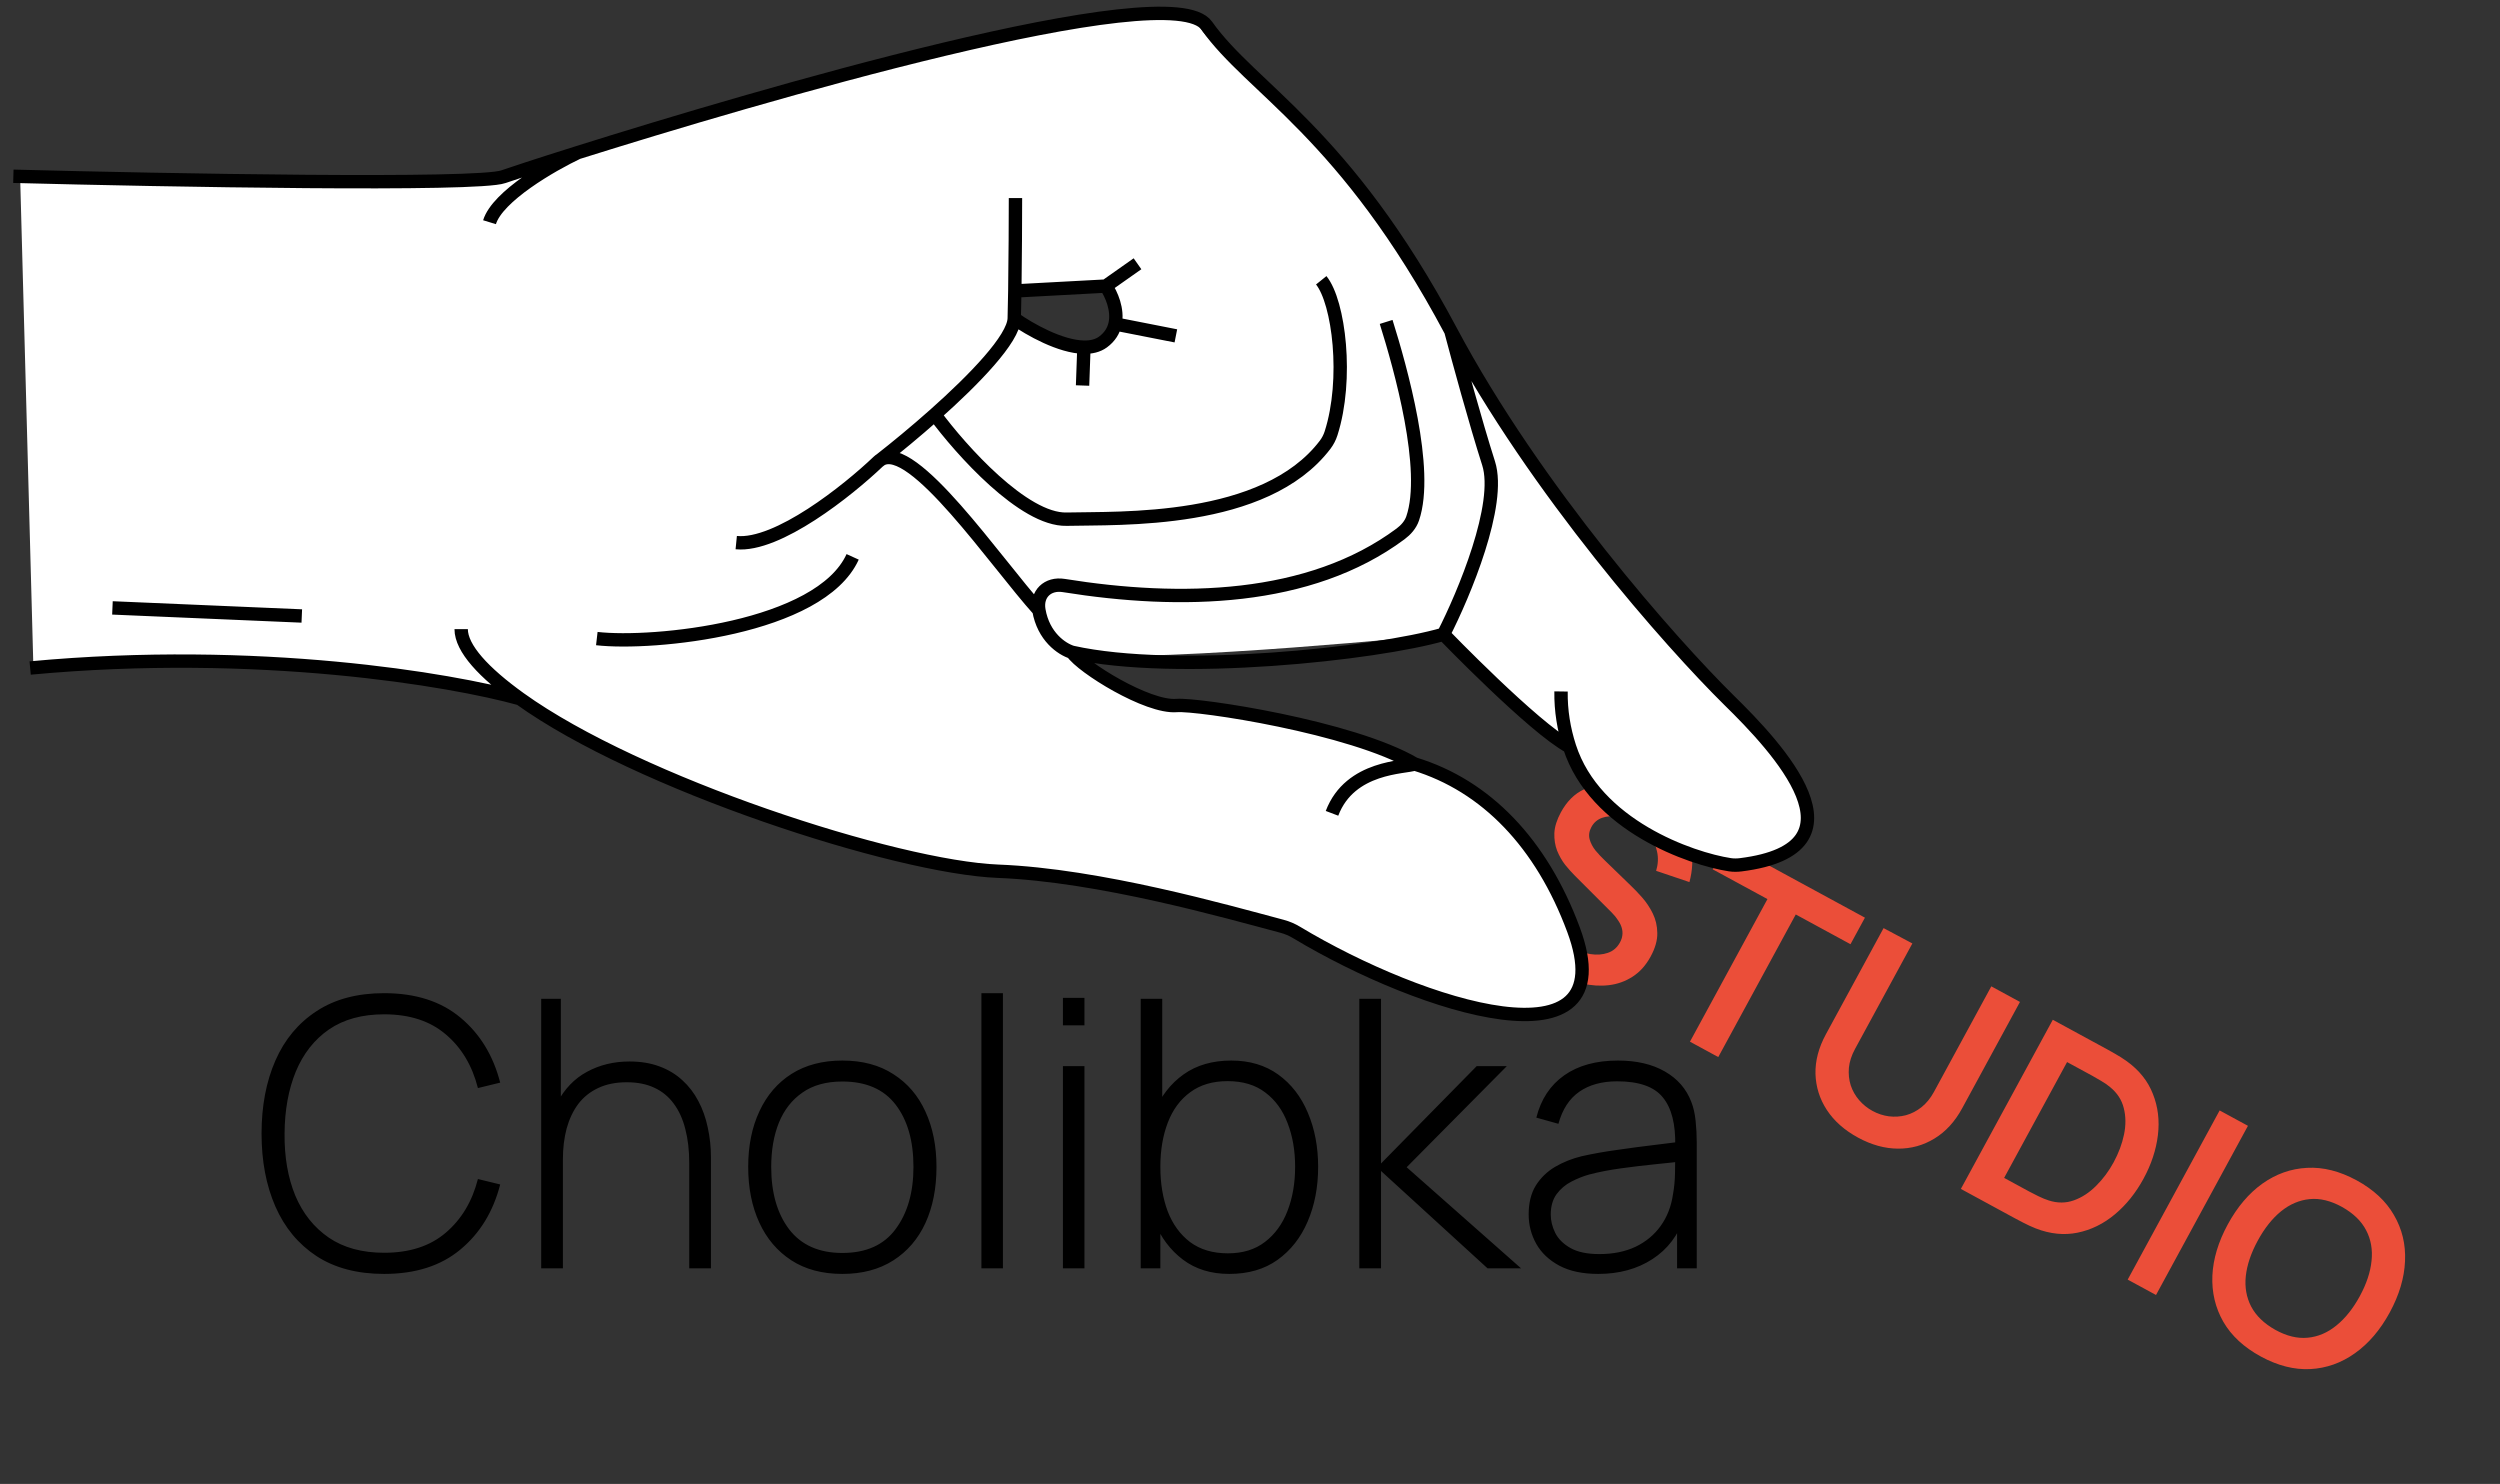 <svg width="187" height="111" viewBox="0 0 187 111" fill="none" xmlns="http://www.w3.org/2000/svg">
<rect x="0" y="0" width="187" height="111" fill="#333333" stroke="none"/>
<path d="M116.359 72.798C115.434 72.295 114.687 71.68 114.118 70.954C113.555 70.23 113.196 69.439 113.04 68.581C112.893 67.72 112.98 66.841 113.3 65.945L115.678 66.805C115.458 67.657 115.527 68.445 115.884 69.17C116.247 69.899 116.809 70.47 117.57 70.884C118.021 71.129 118.484 71.289 118.959 71.365C119.433 71.441 119.867 71.411 120.26 71.275C120.658 71.143 120.964 70.88 121.177 70.488C121.272 70.312 121.331 70.135 121.352 69.957C121.376 69.773 121.361 69.59 121.308 69.409C121.26 69.232 121.171 69.047 121.04 68.854C120.919 68.659 120.76 68.463 120.564 68.265L117.821 65.522C117.584 65.288 117.338 65.014 117.084 64.701C116.838 64.385 116.634 64.028 116.471 63.628C116.318 63.226 116.25 62.787 116.266 62.31C116.291 61.831 116.455 61.313 116.757 60.756C117.2 59.942 117.776 59.371 118.485 59.043C119.203 58.713 119.986 58.599 120.833 58.703C121.685 58.81 122.537 59.098 123.389 59.569C124.253 60.046 124.945 60.616 125.465 61.278C125.989 61.934 126.329 62.662 126.487 63.461C126.645 64.26 126.606 65.099 126.37 65.98L123.879 65.139C124.027 64.643 124.051 64.166 123.95 63.709C123.859 63.25 123.664 62.833 123.367 62.459C123.075 62.088 122.716 61.779 122.289 61.532C121.87 61.297 121.443 61.148 121.006 61.085C120.579 61.02 120.187 61.05 119.831 61.175C119.48 61.303 119.216 61.531 119.038 61.859C118.869 62.169 118.824 62.475 118.903 62.776C118.986 63.071 119.133 63.352 119.344 63.619C119.565 63.883 119.798 64.131 120.044 64.364L121.967 66.228C122.233 66.479 122.521 66.779 122.831 67.13C123.141 67.481 123.407 67.879 123.627 68.325C123.847 68.771 123.96 69.261 123.966 69.796C123.977 70.333 123.811 70.918 123.467 71.551C123.111 72.207 122.66 72.709 122.114 73.057C121.577 73.403 120.988 73.614 120.347 73.69C119.706 73.767 119.042 73.725 118.356 73.564C117.675 73.406 117.009 73.151 116.359 72.798ZM126.409 77.918L132.206 67.251L128.111 65.026L129.19 63.041L139.497 68.642L138.417 70.627L134.323 68.402L128.526 79.069L126.409 77.918ZM138.978 85.091C137.97 84.543 137.194 83.856 136.65 83.029C136.111 82.205 135.827 81.303 135.798 80.324C135.775 79.347 136.036 78.358 136.58 77.357L140.892 69.423L143.045 70.57L138.752 78.469C138.495 78.944 138.343 79.411 138.297 79.872C138.258 80.336 138.304 80.775 138.436 81.188C138.571 81.595 138.781 81.963 139.065 82.292C139.349 82.621 139.681 82.889 140.062 83.096C140.454 83.309 140.863 83.444 141.288 83.501C141.721 83.554 142.146 83.527 142.561 83.419C142.98 83.305 143.37 83.103 143.732 82.814C144.094 82.525 144.402 82.147 144.657 81.678L148.95 73.779L151.093 74.945L146.772 82.896C146.228 83.898 145.537 84.653 144.699 85.161C143.867 85.672 142.956 85.925 141.966 85.918C140.981 85.914 139.985 85.638 138.978 85.091ZM146.673 88.931L153.549 76.279L157.582 78.471C157.687 78.528 157.893 78.644 158.201 78.819C158.514 78.996 158.807 79.182 159.081 79.377C160.013 80.05 160.665 80.867 161.038 81.829C161.42 82.787 161.544 83.815 161.411 84.911C161.278 86.007 160.92 87.091 160.338 88.163C159.755 89.235 159.04 90.125 158.193 90.833C157.345 91.541 156.414 91.998 155.398 92.205C154.392 92.409 153.353 92.304 152.281 91.888C151.975 91.767 151.662 91.624 151.343 91.458C151.023 91.292 150.811 91.18 150.705 91.123L146.673 88.931ZM149.909 88.106L151.789 89.128C151.965 89.224 152.191 89.339 152.467 89.474C152.748 89.612 153.006 89.717 153.239 89.791C153.897 90.004 154.528 90.002 155.132 89.784C155.736 89.566 156.29 89.203 156.794 88.695C157.303 88.191 157.738 87.608 158.097 86.946C158.47 86.26 158.729 85.567 158.876 84.865C159.022 84.163 159.016 83.503 158.858 82.886C158.706 82.272 158.367 81.751 157.842 81.321C157.657 81.16 157.428 81.001 157.156 80.846C156.893 80.688 156.673 80.561 156.498 80.465L154.617 79.443L149.909 88.106ZM159.152 95.714L166.029 83.061L168.146 84.212L161.27 96.865L159.152 95.714ZM169.109 101.467C167.844 100.779 166.91 99.915 166.307 98.874C165.708 97.827 165.434 96.677 165.486 95.422C165.543 94.172 165.927 92.893 166.637 91.587C167.347 90.281 168.211 89.263 169.229 88.534C170.254 87.808 171.366 87.415 172.568 87.355C173.772 87.289 175.007 87.6 176.272 88.287C177.537 88.975 178.47 89.842 179.069 90.889C179.678 91.933 179.954 93.08 179.896 94.331C179.844 95.585 179.463 96.865 178.753 98.172C178.043 99.478 177.176 100.494 176.152 101.22C175.134 101.948 174.019 102.344 172.809 102.407C171.608 102.468 170.375 102.154 169.109 101.467ZM170.193 99.472C171.039 99.939 171.847 100.136 172.616 100.061C173.392 99.989 174.107 99.683 174.764 99.145C175.427 98.61 176.01 97.88 176.513 96.954C177.016 96.029 177.308 95.148 177.391 94.313C177.482 93.475 177.347 92.711 176.986 92.021C176.63 91.335 176.031 90.755 175.188 90.282C174.342 89.814 173.534 89.618 172.765 89.693C171.996 89.768 171.28 90.073 170.617 90.609C169.96 91.147 169.38 91.879 168.878 92.805C168.375 93.73 168.077 94.612 167.986 95.45C167.898 96.282 168.032 97.041 168.387 97.728C168.748 98.417 169.35 98.999 170.193 99.472Z" fill="#EB4E39"/>
<path d="M28.734 95.289C26.727 95.289 25.043 94.846 23.68 93.959C22.317 93.063 21.291 91.826 20.6 90.249C19.91 88.672 19.564 86.852 19.564 84.789C19.564 82.727 19.91 80.906 20.6 79.329C21.291 77.752 22.317 76.52 23.68 75.633C25.043 74.737 26.727 74.289 28.734 74.289C31.077 74.289 32.976 74.896 34.432 76.109C35.898 77.323 36.892 78.947 37.414 80.981L35.748 81.387C35.319 79.698 34.516 78.359 33.34 77.369C32.173 76.371 30.638 75.871 28.734 75.871C27.082 75.871 25.706 76.249 24.604 77.005C23.512 77.761 22.686 78.811 22.126 80.155C21.576 81.499 21.296 83.044 21.286 84.789C21.267 86.534 21.534 88.079 22.084 89.423C22.644 90.758 23.48 91.808 24.59 92.573C25.701 93.329 27.082 93.707 28.734 93.707C30.638 93.707 32.173 93.208 33.34 92.209C34.516 91.21 35.319 89.871 35.748 88.191L37.414 88.597C36.892 90.632 35.898 92.256 34.432 93.469C32.976 94.683 31.077 95.289 28.734 95.289ZM51.555 94.869V87.001C51.555 86.049 51.457 85.2 51.261 84.453C51.074 83.707 50.785 83.072 50.393 82.549C50.01 82.026 49.525 81.63 48.937 81.359C48.358 81.088 47.672 80.953 46.879 80.953C46.058 80.953 45.344 81.098 44.737 81.387C44.14 81.667 43.645 82.064 43.253 82.577C42.87 83.091 42.581 83.702 42.385 84.411C42.198 85.111 42.105 85.876 42.105 86.707L40.831 86.553C40.831 84.92 41.106 83.576 41.657 82.521C42.217 81.457 42.968 80.673 43.911 80.169C44.854 79.656 45.913 79.399 47.089 79.399C47.92 79.399 48.662 79.52 49.315 79.763C49.978 80.006 50.552 80.351 51.037 80.799C51.522 81.238 51.924 81.76 52.241 82.367C52.558 82.965 52.792 83.623 52.941 84.341C53.1 85.06 53.179 85.811 53.179 86.595V94.869H51.555ZM40.481 94.869V74.709H41.951V86.357H42.105V94.869H40.481ZM63.007 95.289C61.505 95.289 60.23 94.948 59.185 94.267C58.14 93.586 57.342 92.643 56.791 91.439C56.24 90.235 55.965 88.849 55.965 87.281C55.965 85.704 56.245 84.318 56.805 83.123C57.365 81.919 58.168 80.986 59.213 80.323C60.268 79.66 61.532 79.329 63.007 79.329C64.51 79.329 65.784 79.67 66.829 80.351C67.884 81.023 68.682 81.957 69.223 83.151C69.774 84.346 70.049 85.722 70.049 87.281C70.049 88.877 69.774 90.277 69.223 91.481C68.672 92.676 67.87 93.609 66.815 94.281C65.76 94.953 64.491 95.289 63.007 95.289ZM63.007 93.721C64.79 93.721 66.12 93.124 66.997 91.929C67.884 90.734 68.327 89.185 68.327 87.281C68.327 85.34 67.884 83.79 66.997 82.633C66.111 81.476 64.781 80.897 63.007 80.897C61.803 80.897 60.809 81.172 60.025 81.723C59.241 82.264 58.653 83.016 58.261 83.977C57.879 84.929 57.687 86.031 57.687 87.281C57.687 89.222 58.135 90.781 59.031 91.957C59.937 93.133 61.262 93.721 63.007 93.721ZM73.409 94.869V74.289H75.019V94.869H73.409ZM79.507 76.697V74.639H81.117V76.697H79.507ZM79.507 94.869V79.749H81.117V94.869H79.507ZM91.947 95.289C90.584 95.289 89.431 94.934 88.489 94.225C87.546 93.516 86.827 92.559 86.333 91.355C85.838 90.151 85.591 88.793 85.591 87.281C85.591 85.76 85.838 84.402 86.333 83.207C86.827 82.003 87.56 81.056 88.531 80.365C89.501 79.674 90.691 79.329 92.101 79.329C93.473 79.329 94.644 79.679 95.615 80.379C96.585 81.079 97.323 82.031 97.827 83.235C98.34 84.439 98.597 85.788 98.597 87.281C98.597 88.793 98.335 90.156 97.813 91.369C97.299 92.573 96.548 93.53 95.559 94.239C94.579 94.939 93.375 95.289 91.947 95.289ZM85.325 94.869V74.709H86.935V83.221H86.795V94.869H85.325ZM91.849 93.749C92.959 93.749 93.883 93.465 94.621 92.895C95.367 92.326 95.927 91.556 96.301 90.585C96.683 89.605 96.875 88.504 96.875 87.281C96.875 86.068 96.688 84.981 96.315 84.019C95.951 83.049 95.395 82.283 94.649 81.723C93.911 81.154 92.969 80.869 91.821 80.869C90.71 80.869 89.781 81.144 89.035 81.695C88.288 82.237 87.728 82.993 87.355 83.963C86.981 84.934 86.795 86.04 86.795 87.281C86.795 88.513 86.977 89.619 87.341 90.599C87.714 91.57 88.274 92.34 89.021 92.909C89.777 93.469 90.719 93.749 91.849 93.749ZM101.676 94.869V74.709H103.3V87.029L110.454 79.749H112.708L105.218 87.309L113.772 94.869H111.266L103.3 87.589V94.869H101.676ZM119.552 95.289C118.385 95.289 117.415 95.084 116.64 94.673C115.875 94.263 115.301 93.721 114.918 93.049C114.535 92.368 114.344 91.63 114.344 90.837C114.344 89.978 114.521 89.26 114.876 88.681C115.24 88.103 115.721 87.636 116.318 87.281C116.925 86.927 117.592 86.66 118.32 86.483C119.151 86.296 120.047 86.138 121.008 86.007C121.969 85.867 122.884 85.746 123.752 85.643C124.629 85.54 125.343 85.452 125.894 85.377L125.306 85.727C125.343 84.094 125.035 82.88 124.382 82.087C123.738 81.284 122.599 80.883 120.966 80.883C119.818 80.883 118.871 81.144 118.124 81.667C117.387 82.18 116.869 82.978 116.57 84.061L114.918 83.599C115.263 82.227 115.959 81.172 117.004 80.435C118.049 79.698 119.389 79.329 121.022 79.329C122.413 79.329 123.579 79.6 124.522 80.141C125.474 80.683 126.137 81.443 126.51 82.423C126.669 82.825 126.776 83.296 126.832 83.837C126.888 84.369 126.916 84.906 126.916 85.447V94.869H125.446V90.893L125.992 91.033C125.535 92.396 124.737 93.446 123.598 94.183C122.459 94.921 121.111 95.289 119.552 95.289ZM119.636 93.805C120.663 93.805 121.563 93.623 122.338 93.259C123.113 92.886 123.738 92.368 124.214 91.705C124.699 91.033 125.007 90.245 125.138 89.339C125.231 88.835 125.283 88.289 125.292 87.701C125.301 87.113 125.306 86.679 125.306 86.399L126.006 86.847C125.399 86.922 124.671 87.001 123.822 87.085C122.982 87.169 122.123 87.272 121.246 87.393C120.369 87.514 119.575 87.668 118.866 87.855C118.427 87.977 117.984 88.154 117.536 88.387C117.097 88.611 116.729 88.924 116.43 89.325C116.141 89.727 115.996 90.235 115.996 90.851C115.996 91.308 116.108 91.766 116.332 92.223C116.565 92.68 116.948 93.058 117.48 93.357C118.012 93.656 118.731 93.805 119.636 93.805Z" fill="black"/>
<path fill-rule="evenodd" clip-rule="evenodd" d="M98.927 70.983L100.236 71.915L105.603 74.35L113.846 76.07C113.846 76.07 116.317 75.828 117.5 74.5C119.374 72.397 117.004 67.469 117.004 67.469L114.154 62.88L110.5 59.5L105.603 57C105.603 57 94 51.5 85.5 52.5C85 52.559 80 49 80 49C87.833 49.5 107.5 47.5 107.5 47.5L117.004 55.5C118.336 58.667 123 65 131.5 64.5C140.376 62.281 131.132 54.154 127.893 51.305C127.482 50.945 127.168 50.669 127 50.5C121.5 43.833 110.3 29.8 109.5 27C108.5 23.5 98.5 8.5 94.5 7C93.616 5.895 92.602 4.953 91.717 4.131C90.599 3.092 89.686 2.244 89.5 1.5C88.333 0.833 82.6 0.4 69 4C55.4 7.6 42 11.833 37 13.5L1.5 13L2.5 50C11.5 49.5 31.1 49.2 37.5 52C41.5 53.75 44.625 55.25 47.75 56.75C50.875 58.25 54 59.75 58 61.5C63.236 63.791 72.114 65.011 79.681 66.05C83.675 66.599 87.304 67.098 89.84 67.677L97.131 69.903L98.927 70.983ZM78 21.5H82.5L83.5 23.5L82.5 25.5L80.5 26L77 25L76 23.5V22L78 21.5Z" fill="white"/>
<path d="M1 13.185C12.422 13.485 35.743 13.91 37.655 13.218C38.108 13.055 40.159 12.376 43.21 11.417M108.524 24.761C100.589 9.851 93.595 6.652 90.259 1.914C87.556 -1.926 56.252 7.316 43.21 11.417M108.524 24.761C114.872 36.689 125.033 48.135 129.321 52.366C132.953 55.922 140.024 63.457 130.209 64.686C129.942 64.719 129.664 64.723 129.399 64.682C126.496 64.24 119.303 61.748 117.4 55.861M108.524 24.761C109.058 26.784 110.369 31.595 111.347 34.657C112.326 37.718 109.507 44.456 107.975 47.443M117.4 55.861C116.975 54.548 116.745 53.158 116.765 51.721M117.4 55.861C114.722 54.436 107.975 47.443 107.975 47.443M107.975 47.443C102.921 48.911 87.958 50.523 80.197 48.792M80.197 48.792C80.922 49.898 85.833 52.957 88.015 52.773C89.57 52.642 101.077 54.37 105.81 57.144M80.197 48.792C79.413 48.552 78.046 47.616 77.708 45.638M38.894 52.263C47.718 58.604 67.033 64.871 74.665 65.169C82.265 65.466 91.744 68.183 95.893 69.285C96.282 69.388 96.647 69.545 96.992 69.753C106.362 75.388 121.662 80.222 117.7 69.542C115.304 63.082 111.157 58.776 105.81 57.144M38.894 52.263C36.182 50.315 34.495 48.495 34.496 47.059M38.894 52.263C33.791 50.835 19.321 48.377 2.256 49.968M43.21 11.417C41.259 12.342 37.21 14.677 36.616 16.621M103.684 24.08C104.774 27.561 106.907 35.139 105.668 38.775C105.506 39.252 105.162 39.637 104.758 39.938C97.952 44.997 88.297 45.198 79.57 43.797C78.363 43.603 77.502 44.432 77.708 45.638M77.708 45.638C74.488 42.07 68.282 32.895 65.878 34.383M65.878 34.383C65.811 34.424 65.748 34.473 65.687 34.531M65.878 34.383C65.813 34.433 65.75 34.482 65.687 34.531M65.878 34.383C67.005 33.503 68.467 32.303 69.922 31.008M65.687 34.531C63.438 36.678 58.164 40.895 55.07 40.588M69.922 31.008C72.883 28.374 75.819 25.347 75.865 23.823M69.922 31.008C71.87 33.651 76.57 38.916 79.783 38.835C83.715 38.735 94.593 39.228 99.121 33.266C99.316 33.009 99.466 32.718 99.564 32.41C100.857 28.363 100.155 22.611 98.829 20.965M75.865 23.823C75.882 23.253 75.896 22.542 75.908 21.764M75.865 23.823C77.031 24.652 79.327 25.939 81.078 25.969M75.908 21.764C75.944 19.377 75.956 16.353 75.957 14.817M75.908 21.764L82.716 21.398M82.716 21.398L85.085 19.73M82.716 21.398C83.133 22.007 83.643 23.17 83.409 24.229M81.078 25.969C81.621 25.979 82.112 25.867 82.501 25.583C83.025 25.2 83.299 24.726 83.409 24.229M81.078 25.969L80.976 28.837M83.409 24.229L87.955 25.123M105.81 57.144C105.145 57.424 100.99 57.266 99.634 60.837M44.642 47.766C48.834 48.249 61.342 47.02 63.778 41.653M8.411 45.471L22.574 46.076" stroke="black"/>
</svg>
